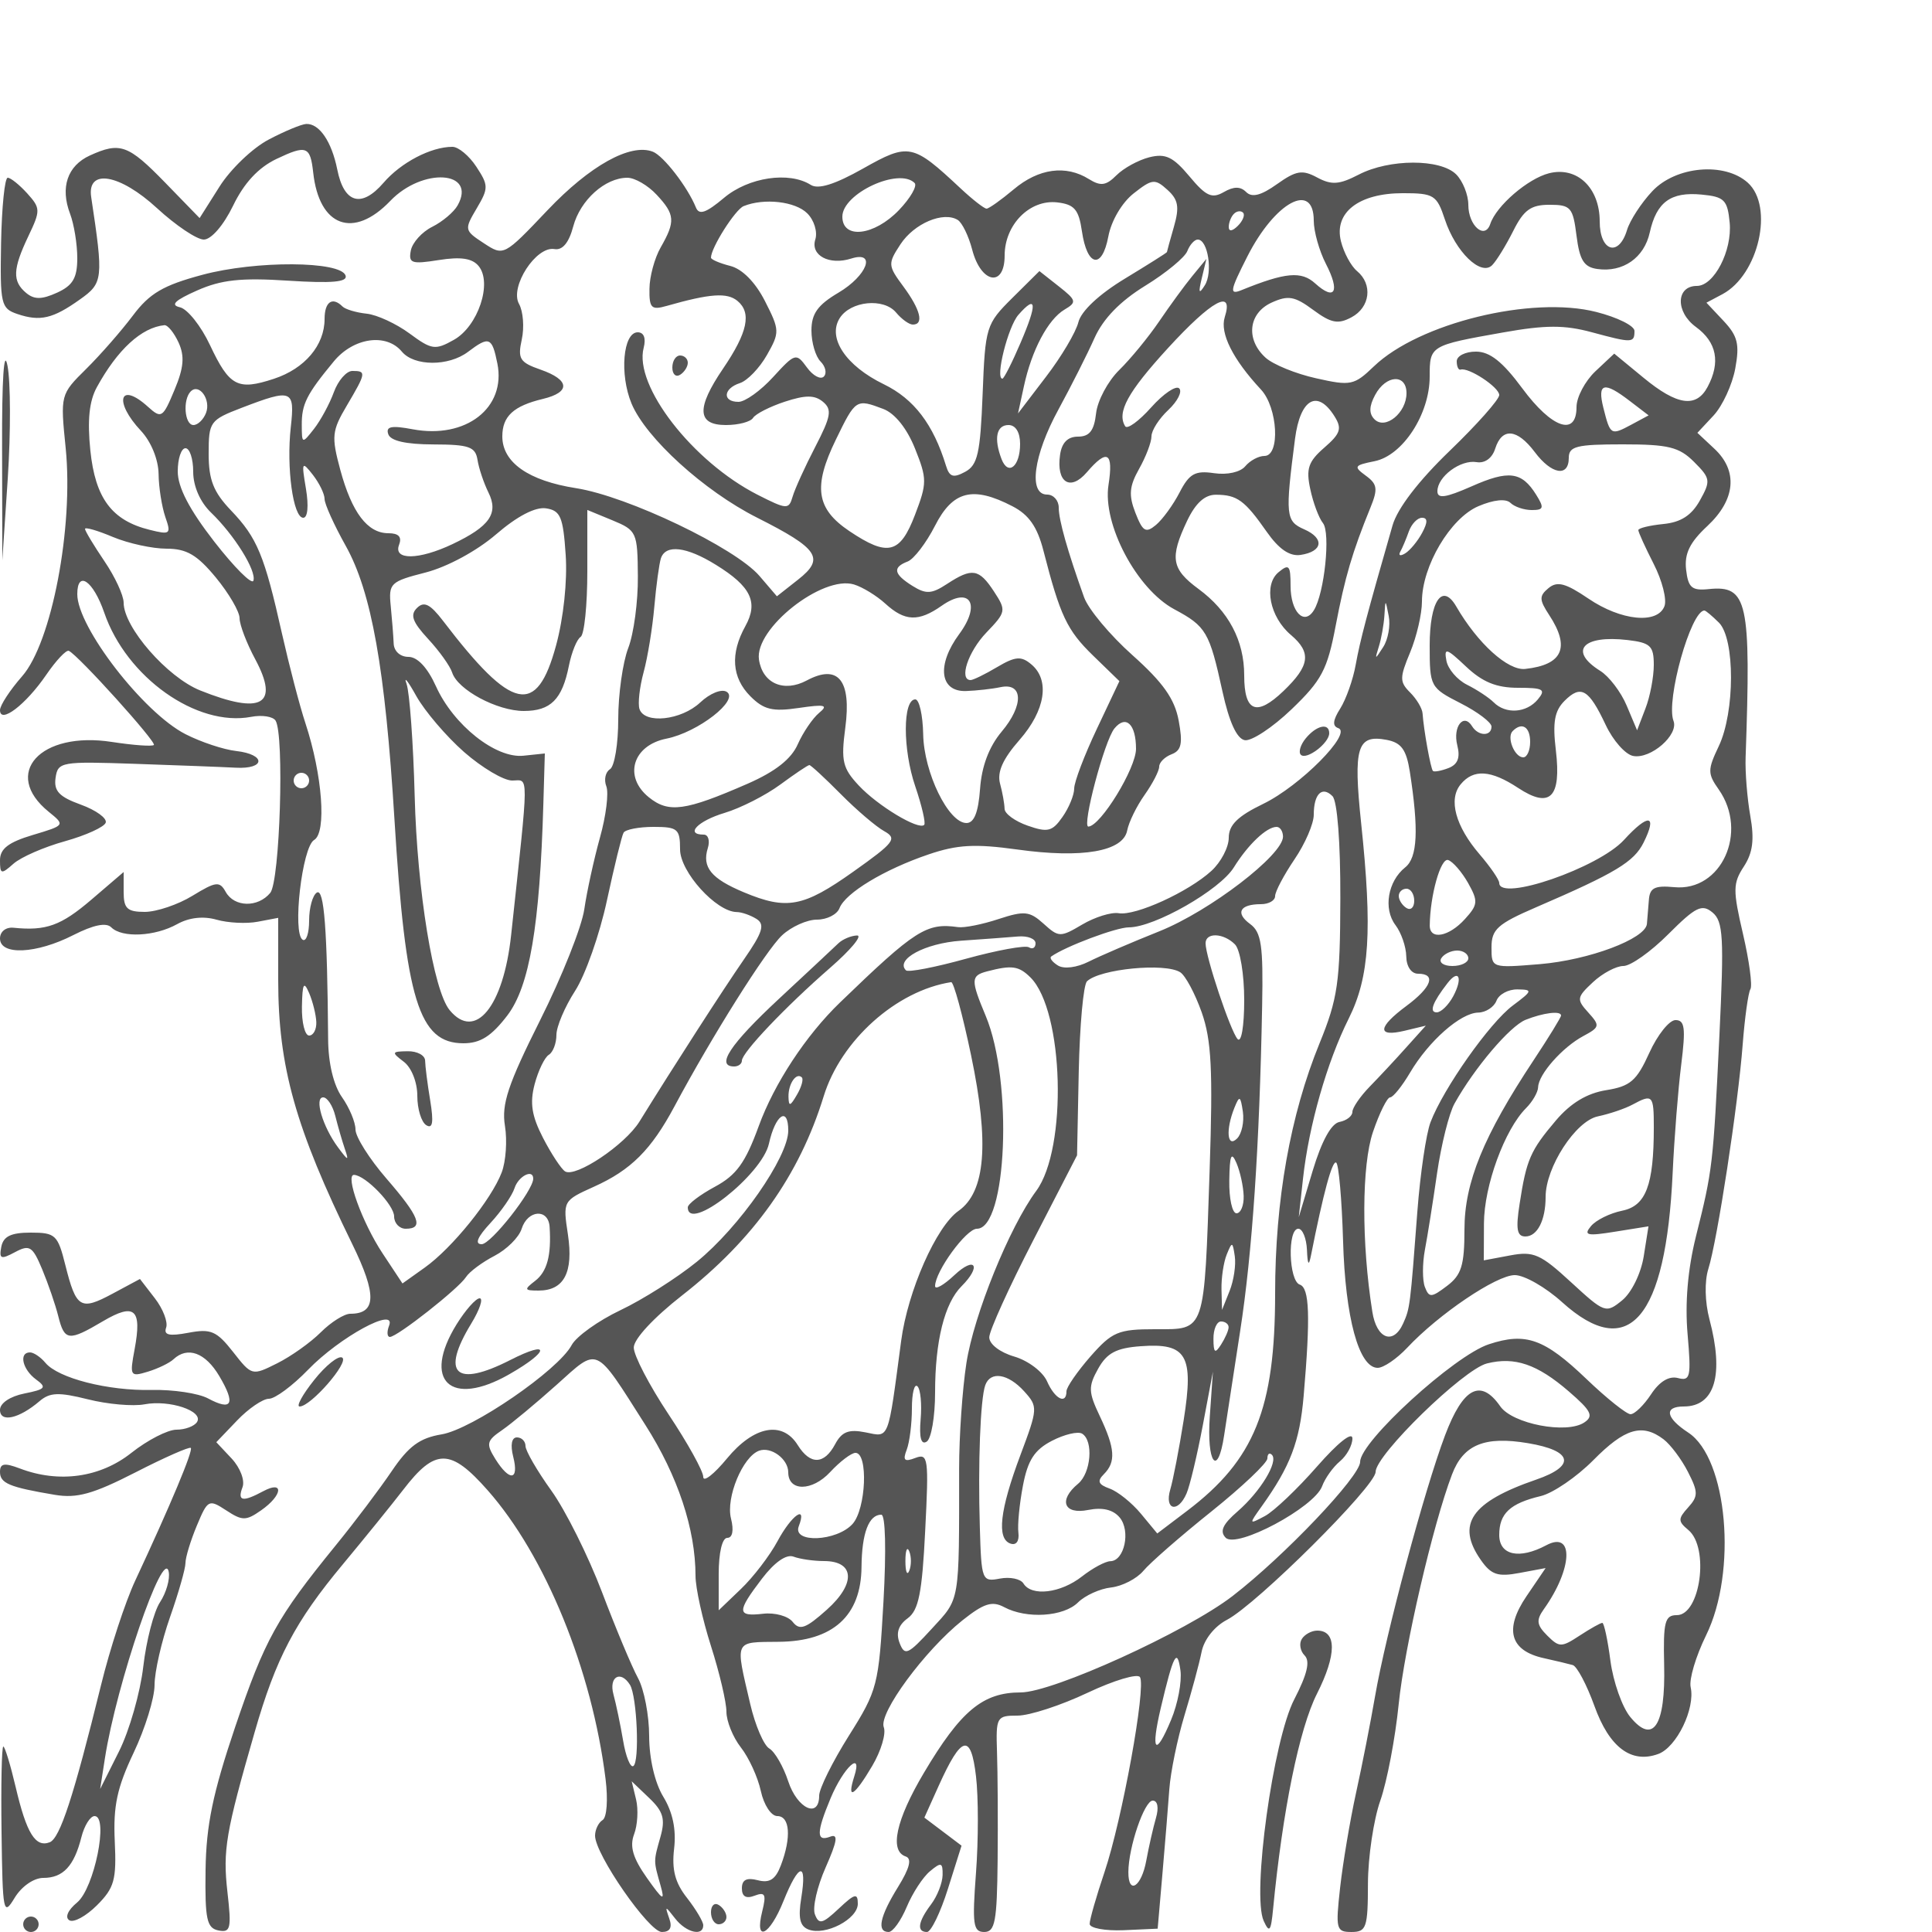 <svg xmlns="http://www.w3.org/2000/svg" version="1.0" width="250" height="250" viewBox="0 0 250 250" preserveAspectRatio="xMidYMid meet">
<g transform="translate(0,250) scale(0.01,-0.01)" fill="#555555" stroke="none">
<path d="M3475 23193 c-207 -109 -492 -382 -634 -607 l-258 -408 -448 461 c-476 489 -581 527 -972 349 -291 -133 -386 -414 -256 -755 51 -135 93 -393 93 -573 0 -256 -57 -354 -261 -447 -198 -90 -295 -91 -400 -4 -181 151 -175 308 28 735 159 333 158 362 -15 554 -101 111 -214 202 -252 202 -39 0 -77 -379 -86 -843 -14 -793 -2 -848 210 -920 295 -100 461 -61 810 188 301 213 306 264 146 1325 -56 373 369 301 852 -144 242 -223 515 -406 605 -406 96 0 255 183 379 438 142 294 327 493 561 605 389 185 438 167 476 -177 77 -700 521 -863 997 -366 418 437 1123 391 872 -57 -48 -87 -197 -212 -329 -278 -133 -66 -257 -204 -277 -307 -32 -165 10 -179 362 -123 284 45 432 23 515 -77 181 -218 -7 -780 -319 -955 -243 -137 -288 -130 -575 82 -171 126 -421 242 -555 256 -134 14 -274 56 -311 92 -132 132 -233 62 -233 -161 0 -339 -256 -642 -654 -773 -470 -155 -577 -99 -828 434 -116 248 -292 469 -390 491 -128 29 -65 90 222 217 313 139 569 167 1180 127 566 -36 770 -18 742 66 -62 190 -1162 196 -1853 10 -508 -136 -683 -239 -900 -528 -148 -197 -420 -508 -604 -690 -334 -330 -335 -334 -265 -1025 103 -1027 -181 -2516 -564 -2952 -157 -179 -286 -376 -286 -438 0 -184 333 70 597 455 128 187 260 328 294 312 124 -58 1138 -1182 1100 -1218 -23 -21 -266 -3 -541 39 -929 145 -1431 -409 -819 -904 213 -173 213 -174 -208 -300 -314 -94 -423 -178 -423 -326 0 -183 15 -187 175 -45 96 85 396 216 667 291 271 76 508 184 526 240 19 57 -126 162 -322 233 -280 101 -351 176 -327 346 30 208 70 215 1031 182 550 -19 1135 -41 1300 -50 388 -21 393 172 6 216 -162 18 -457 116 -656 218 -543 277 -1400 1385 -1400 1811 0 317 206 175 349 -239 287 -837 1197 -1482 1901 -1348 140 27 282 5 316 -49 115 -187 56 -2077 -69 -2229 -160 -193 -465 -186 -576 12 -79 142 -125 137 -430 -49 -187 -115 -465 -208 -616 -209 -229 0 -275 43 -275 258 l0 258 -418 -358 c-393 -336 -586 -406 -1007 -363 -100 10 -175 -50 -175 -139 0 -222 471 -200 949 44 260 132 425 166 491 100 139 -139 564 -119 853 42 155 86 339 106 510 57 148 -42 387 -54 533 -26 l264 50 0 -806 c0 -1118 222 -1911 959 -3417 319 -653 312 -900 -26 -900 -78 0 -250 -108 -382 -240 -132 -132 -387 -313 -566 -402 -324 -162 -327 -161 -569 148 -213 271 -287 303 -578 248 -250 -47 -323 -30 -288 67 25 71 -40 242 -146 379 l-193 250 -356 -191 c-414 -222 -469 -189 -610 373 -97 389 -128 418 -448 418 -254 0 -353 -48 -380 -183 -30 -158 -6 -168 177 -70 189 101 227 77 352 -222 77 -185 171 -457 208 -606 81 -323 133 -329 581 -64 408 240 504 155 407 -364 -65 -347 -58 -360 170 -291 131 40 281 112 333 161 183 171 413 86 593 -218 214 -361 166 -456 -147 -288 -124 66 -451 115 -726 109 -566 -13 -1213 152 -1378 352 -62 74 -151 134 -199 134 -147 0 -98 -220 77 -349 144 -105 125 -128 -150 -183 -185 -37 -315 -125 -315 -212 0 -169 247 -114 513 114 133 113 248 117 624 23 254 -64 584 -93 732 -65 324 62 768 -87 681 -228 -34 -55 -154 -100 -267 -100 -112 0 -375 -135 -583 -300 -404 -320 -937 -395 -1443 -202 -201 76 -257 66 -257 -44 0 -148 120 -198 709 -297 287 -48 495 10 1043 290 376 193 699 335 717 317 33 -33 -261 -736 -719 -1717 -129 -276 -328 -884 -442 -1350 -355 -1443 -532 -1985 -665 -2036 -184 -71 -300 116 -440 714 -68 289 -140 525 -160 525 -21 0 -31 -498 -23 -1107 14 -1049 23 -1093 170 -850 90 148 248 257 371 257 255 0 398 153 492 526 38 151 115 274 171 274 185 0 -4 -934 -226 -1118 -119 -98 -161 -193 -101 -230 56 -35 217 53 358 194 225 225 254 329 230 831 -21 454 30 691 244 1142 149 313 271 708 271 877 0 170 90 565 200 878 110 313 200 628 200 701 0 72 66 289 147 483 141 338 155 345 380 198 209 -137 256 -137 453 1 277 194 298 392 27 247 -268 -144 -338 -130 -269 51 33 87 -28 250 -139 370 l-200 213 269 281 c148 155 334 281 412 281 79 0 307 169 507 376 408 422 1145 823 1048 570 -31 -80 -26 -146 10 -146 95 0 889 625 985 775 44 69 210 192 368 274 158 82 317 239 352 350 78 247 346 266 362 26 24 -370 -32 -580 -188 -700 -145 -112 -141 -125 45 -125 330 0 453 235 380 725 -66 435 -64 438 337 619 478 215 741 477 1042 1040 486 909 1186 2021 1392 2213 120 112 323 203 452 203 129 0 260 67 291 148 76 197 579 501 1153 696 374 127 601 139 1150 63 840 -117 1368 -25 1420 247 21 108 122 315 226 461 103 146 188 310 188 365 0 54 72 126 161 160 127 49 146 141 91 436 -52 280 -202 492 -597 845 -290 258 -572 596 -627 750 -215 600 -328 1000 -328 1161 0 92 -68 168 -150 168 -246 0 -178 508 148 1104 163 300 373 715 465 922 112 250 331 476 656 676 269 165 514 368 545 449 32 82 92 149 135 149 132 0 197 -426 91 -592 -76 -121 -85 -99 -39 92 l60 250 -181 -220 c-99 -120 -292 -385 -430 -588 -137 -202 -370 -486 -517 -630 -147 -144 -282 -397 -300 -562 -25 -222 -85 -300 -233 -300 -134 0 -211 -78 -233 -237 -51 -357 132 -475 347 -224 264 308 346 260 280 -164 -80 -508 365 -1348 851 -1609 413 -221 455 -293 624 -1065 86 -393 185 -610 288 -629 86 -16 359 163 605 399 390 374 464 513 571 1079 121 633 215 954 451 1533 98 240 89 303 -61 412 -161 118 -151 134 114 187 364 73 713 608 713 1094 0 402 4 404 950 572 552 98 795 98 1150 2 522 -141 550 -140 550 18 0 66 -222 176 -494 245 -835 213 -2295 -144 -2878 -704 -256 -246 -300 -255 -748 -154 -262 58 -556 178 -653 266 -261 236 -223 576 77 713 215 98 299 83 538 -94 233 -172 322 -189 496 -96 242 129 278 427 72 598 -77 64 -171 237 -208 385 -93 372 230 623 801 623 401 0 439 -24 543 -338 139 -422 467 -739 612 -594 57 57 179 256 273 443 136 272 228 339 469 339 275 0 304 -33 350 -400 40 -317 96 -407 270 -431 331 -47 606 145 678 473 87 393 271 528 670 490 295 -28 336 -69 364 -364 34 -361 -202 -818 -424 -818 -271 0 -280 -336 -13 -531 270 -197 321 -458 151 -776 -147 -275 -394 -240 -829 119 l-379 312 -244 -229 c-134 -127 -244 -335 -244 -462 0 -386 -319 -276 -702 242 -255 345 -420 475 -600 475 -136 0 -248 -56 -248 -125 0 -69 23 -117 50 -108 102 34 500 -228 500 -329 0 -57 -288 -382 -640 -721 -404 -389 -678 -746 -741 -967 -332 -1156 -419 -1486 -476 -1800 -34 -193 -125 -448 -200 -568 -97 -152 -104 -228 -26 -254 187 -63 -494 -749 -971 -980 -331 -160 -446 -274 -446 -439 0 -123 -101 -316 -225 -429 -299 -273 -982 -584 -1199 -547 -96 16 -308 -50 -471 -146 -284 -168 -305 -168 -501 10 -181 163 -248 170 -584 60 -208 -69 -444 -116 -524 -104 -407 58 -553 -35 -1528 -977 -441 -426 -849 -1047 -1050 -1598 -173 -475 -289 -635 -568 -785 -192 -104 -350 -223 -350 -266 0 -334 962 421 1050 824 83 376 250 489 250 169 0 -343 -634 -1252 -1184 -1698 -256 -208 -701 -490 -988 -626 -288 -137 -572 -341 -631 -452 -175 -326 -1288 -1090 -1684 -1155 -282 -47 -425 -152 -643 -474 -154 -228 -481 -662 -728 -965 -760 -934 -915 -1213 -1300 -2350 -288 -854 -374 -1267 -382 -1847 -9 -640 16 -753 167 -783 157 -31 170 24 116 497 -61 542 -23 767 352 2068 276 961 524 1432 1145 2177 280 337 631 770 779 962 413 538 611 536 1091 -8 747 -846 1350 -2323 1526 -3737 33 -266 17 -497 -39 -531 -53 -33 -97 -124 -97 -202 0 -241 697 -1246 864 -1246 106 0 138 57 96 175 -58 167 -54 167 76 0 142 -183 364 -237 364 -88 0 47 -95 206 -210 354 -155 196 -199 366 -167 638 29 247 -18 471 -140 671 -110 181 -182 492 -183 785 0 266 -65 604 -144 750 -80 146 -290 648 -467 1115 -178 468 -473 1059 -656 1313 -183 255 -333 514 -333 575 0 62 -50 112 -111 112 -68 0 -87 -96 -48 -250 78 -309 -46 -325 -231 -30 -123 198 -114 237 88 375 123 85 440 349 704 585 550 493 487 522 1149 -519 420 -659 649 -1349 649 -1953 0 -155 90 -564 200 -908 110 -344 200 -727 200 -850 0 -122 84 -330 187 -462 103 -131 219 -384 258 -563 39 -181 134 -325 213 -325 164 0 184 -276 47 -636 -70 -185 -146 -234 -300 -194 -143 37 -205 6 -205 -105 0 -106 54 -138 165 -95 137 52 153 17 98 -204 -103 -411 96 -314 275 134 199 495 307 517 231 45 -43 -263 -19 -370 93 -413 219 -84 638 135 638 333 0 143 -39 133 -247 -63 -211 -198 -257 -209 -308 -74 -34 86 29 360 139 608 152 344 165 438 58 397 -181 -69 -179 54 6 498 168 401 417 630 306 282 -101 -317 0 -258 233 137 114 193 181 418 149 500 -69 180 529 992 1017 1382 278 221 384 255 540 172 291 -156 771 -125 957 61 91 90 283 177 427 193 144 16 332 113 418 215 85 103 481 449 880 768 399 320 725 629 725 687 0 58 26 79 58 47 88 -87 -147 -475 -444 -733 -193 -167 -234 -258 -154 -340 142 -145 1146 391 1248 666 38 104 142 249 231 323 88 73 161 206 161 295 0 95 -187 -54 -459 -364 -252 -288 -555 -576 -672 -639 -210 -112 -211 -110 -42 126 370 518 491 835 542 1426 89 1033 76 1400 -50 1442 -143 48 -162 723 -19 723 55 0 105 -124 112 -275 8 -192 23 -214 51 -75 161 813 276 1238 327 1206 33 -20 73 -474 89 -1008 28 -1001 205 -1648 448 -1648 76 0 247 117 381 259 407 435 1156 941 1393 941 124 0 399 -157 612 -350 863 -779 1344 -217 1431 1672 21 455 71 1087 111 1403 59 472 46 575 -74 575 -81 0 -233 -191 -339 -424 -164 -362 -246 -433 -559 -483 -248 -40 -459 -167 -650 -392 -330 -389 -381 -505 -469 -1076 -52 -330 -35 -425 74 -425 155 0 262 210 262 512 0 384 388 982 676 1042 151 32 352 100 448 152 261 141 276 125 276 -294 0 -750 -102 -1017 -411 -1079 -157 -32 -337 -121 -402 -199 -100 -120 -52 -131 313 -72 l431 69 -62 -391 c-36 -220 -157 -467 -278 -566 -211 -172 -227 -166 -662 234 -395 364 -484 404 -787 347 l-342 -64 2 479 c2 488 268 1214 545 1491 84 84 154 206 156 271 5 167 314 516 584 661 215 115 219 135 65 305 -154 170 -150 196 60 392 124 116 302 210 395 210 93 0 355 185 581 412 355 355 435 394 572 280 138 -115 150 -322 89 -1587 -81 -1684 -88 -1742 -304 -2605 -106 -425 -143 -863 -108 -1264 48 -555 36 -610 -125 -568 -116 30 -239 -45 -348 -211 -93 -141 -212 -257 -265 -257 -52 0 -308 204 -569 454 -547 524 -786 609 -1265 451 -449 -148 -1665 -1259 -1665 -1521 0 -188 -980 -1219 -1650 -1736 -596 -460 -2327 -1248 -2742 -1248 -491 0 -776 -237 -1255 -1044 -360 -607 -447 -1008 -233 -1079 82 -28 51 -151 -100 -395 -237 -383 -278 -582 -121 -582 54 0 159 146 234 325 75 179 210 387 302 462 143 120 165 113 162 -50 -2 -103 -69 -274 -150 -381 -169 -224 -188 -356 -52 -356 52 0 174 251 271 559 l176 558 -241 182 -240 181 185 411 c295 655 417 687 483 125 32 -267 32 -830 0 -1251 -50 -667 -37 -765 107 -765 140 0 165 137 173 925 5 509 1 1139 -8 1400 -15 458 -6 475 267 475 155 0 562 133 904 295 343 162 648 253 679 203 81 -130 -231 -1845 -458 -2520 -106 -314 -193 -617 -193 -673 0 -55 198 -92 440 -82 l440 20 61 703 c34 387 74 884 90 1104 16 220 104 648 195 950 92 303 192 673 222 823 32 162 167 332 328 416 389 204 1924 1731 1924 1914 0 221 1135 1327 1441 1404 359 90 650 -9 1059 -362 292 -252 325 -319 200 -402 -229 -153 -929 -18 -1087 209 -253 364 -481 244 -715 -377 -268 -710 -766 -2569 -905 -3375 -57 -330 -167 -892 -246 -1250 -78 -357 -171 -909 -206 -1225 -60 -539 -51 -575 147 -575 193 0 212 56 213 625 1 344 73 828 160 1075 87 248 194 810 238 1250 74 732 442 2320 690 2971 146 385 422 499 984 404 580 -97 622 -294 103 -472 -839 -289 -1038 -577 -714 -1040 134 -191 219 -220 500 -167 l338 63 -248 -365 c-291 -429 -213 -705 226 -801 150 -33 317 -73 373 -89 55 -16 181 -254 280 -528 193 -538 478 -751 828 -622 237 88 479 588 418 863 -23 101 67 402 199 671 406 824 278 2291 -230 2624 -293 192 -318 338 -58 338 402 0 523 410 332 1128 -59 224 -65 489 -15 650 117 370 386 2127 445 2905 27 349 72 671 100 717 28 46 -15 367 -96 715 -132 566 -131 655 11 872 116 178 138 348 84 652 -40 226 -68 568 -61 761 71 2022 26 2228 -477 2177 -219 -23 -266 18 -293 251 -24 207 47 353 275 565 366 342 399 714 89 1002 l-218 204 210 225 c115 124 241 397 280 607 58 314 32 421 -151 616 l-222 236 209 111 c467 251 667 1132 327 1441 -300 271 -932 216 -1237 -110 -142 -151 -288 -376 -326 -500 -107 -357 -354 -280 -354 110 0 435 -293 714 -655 623 -274 -69 -683 -421 -761 -656 -70 -209 -284 -23 -284 247 0 130 -71 307 -157 394 -204 204 -865 203 -1262 -3 -252 -130 -350 -137 -537 -37 -193 104 -272 90 -520 -86 -206 -147 -324 -177 -399 -102 -74 74 -160 74 -290 -1 -153 -88 -230 -53 -444 204 -211 252 -309 299 -518 247 -143 -36 -334 -141 -426 -233 -135 -135 -204 -144 -356 -50 -298 187 -651 139 -973 -132 -163 -137 -322 -250 -352 -250 -31 0 -182 118 -336 262 -621 581 -670 591 -1262 257 -364 -205 -579 -273 -676 -212 -281 178 -805 100 -1123 -167 -233 -196 -323 -227 -364 -125 -108 266 -420 669 -558 722 -290 112 -814 -180 -1363 -758 -565 -595 -566 -595 -824 -426 -252 165 -254 176 -92 450 155 262 154 298 -4 539 -93 142 -232 258 -310 258 -278 0 -666 -203 -892 -466 -285 -330 -511 -265 -598 173 -73 362 -232 595 -401 589 -62 -3 -282 -94 -488 -203z m5021 -712 c239 -256 246 -345 54 -681 -79 -137 -145 -379 -146 -537 -4 -250 25 -278 221 -222 565 161 784 176 918 65 185 -154 132 -407 -186 -875 -349 -513 -338 -731 37 -731 162 0 320 42 351 93 32 51 216 145 410 209 269 88 386 88 494 -1 120 -100 105 -188 -100 -584 -133 -257 -265 -547 -293 -645 -49 -168 -75 -166 -455 27 -840 429 -1600 1410 -1472 1900 32 125 3 201 -77 201 -190 0 -237 -544 -80 -922 186 -446 938 -1130 1624 -1476 797 -402 880 -527 534 -800 l-277 -218 -226 264 c-315 365 -1703 1030 -2372 1135 -617 96 -955 334 -955 670 0 261 145 394 525 485 362 87 349 247 -30 379 -270 94 -298 140 -243 391 34 156 18 363 -36 460 -123 220 221 751 459 709 104 -18 187 82 243 294 91 340 412 629 700 629 96 0 266 -98 378 -219z m3339 151 c37 -38 -54 -195 -202 -350 -321 -335 -733 -382 -733 -85 0 299 731 639 935 435z m3356 -564 c-50 -174 -91 -323 -91 -330 0 -8 -245 -162 -543 -343 -335 -203 -567 -420 -603 -565 -32 -129 -221 -448 -420 -707 l-361 -473 76 350 c100 467 312 867 526 994 161 95 155 120 -75 301 l-250 197 -350 -347 c-341 -339 -351 -372 -385 -1248 -30 -764 -64 -916 -227 -1003 -152 -82 -202 -66 -246 77 -165 539 -415 867 -806 1057 -490 238 -731 598 -571 854 140 224 570 267 731 73 71 -85 168 -155 216 -155 147 0 99 193 -122 492 -202 273 -203 295 -38 547 177 270 555 430 741 315 57 -35 141 -208 187 -384 113 -438 420 -495 420 -77 0 400 325 729 681 688 221 -26 278 -91 319 -373 67 -461 261 -499 342 -67 38 203 176 437 327 556 240 189 276 193 437 47 141 -127 158 -222 85 -476z m-4745 171 c89 -88 135 -240 104 -338 -65 -206 181 -337 464 -247 330 105 208 -221 -164 -441 -269 -159 -350 -272 -350 -490 0 -155 53 -336 118 -401 65 -65 84 -153 42 -195 -42 -42 -141 11 -219 119 -139 190 -152 186 -437 -125 -161 -177 -363 -321 -448 -321 -212 0 -198 173 19 243 96 31 253 194 349 363 167 294 166 322 -26 699 -125 245 -294 415 -449 454 -137 35 -249 83 -249 107 0 128 314 623 423 667 265 107 669 61 823 -94z m6554 -94 c0 -140 71 -392 157 -559 186 -360 118 -485 -138 -254 -179 163 -384 145 -953 -86 -161 -65 -152 -12 74 434 358 706 860 978 860 465z m-982 -67 c-71 -71 -118 -77 -118 -15 0 57 30 134 67 170 36 37 90 44 118 15 28 -28 -2 -105 -67 -170z m-2812 -1514 c-109 -255 -215 -464 -235 -464 -96 0 72 672 207 826 237 270 247 148 28 -362z m2642 331 c-65 -206 105 -545 469 -936 218 -234 251 -859 45 -859 -76 0 -187 -60 -248 -133 -64 -77 -233 -115 -404 -90 -245 36 -320 -5 -446 -249 -83 -161 -221 -350 -306 -421 -132 -110 -171 -86 -266 157 -89 229 -79 343 48 569 88 156 160 345 160 421 0 76 98 229 218 341 119 112 183 237 141 279 -41 42 -205 -69 -363 -246 -158 -177 -309 -287 -336 -244 -111 180 32 442 554 1012 567 619 854 775 734 399z m-13537 -328 c80 -177 68 -325 -54 -615 -150 -360 -169 -372 -341 -217 -370 336 -449 70 -92 -310 131 -140 225 -370 228 -557 2 -175 42 -425 87 -557 78 -223 65 -234 -203 -167 -489 121 -703 408 -767 1027 -40 391 -15 639 85 820 267 486 577 771 873 801 43 4 125 -97 184 -225z m2889 -117 c159 -191 605 -193 856 -3 274 207 311 192 380 -151 115 -574 -407 -980 -1095 -851 -276 52 -351 37 -317 -63 29 -87 228 -132 584 -133 461 -1 544 -30 571 -200 17 -109 81 -299 141 -421 135 -271 17 -440 -465 -669 -435 -206 -769 -211 -691 -9 39 102 -5 150 -138 150 -271 0 -473 267 -623 821 -116 431 -109 503 85 831 251 425 254 448 72 448 -77 0 -185 -124 -240 -275 -55 -151 -171 -365 -257 -475 -154 -196 -157 -195 -158 50 -2 270 61 396 414 823 255 309 679 370 881 127z m13000 -538 c0 -254 -274 -478 -414 -338 -73 73 -71 168 8 315 140 262 406 277 406 23z m-15534 -255 c-33 -86 -106 -157 -163 -157 -115 0 -141 328 -35 435 110 110 264 -107 198 -278z m18425 153 l242 -185 -225 -121 c-264 -141 -271 -137 -361 221 -80 321 9 343 344 85z m-17328 -335 c-59 -528 30 -1175 161 -1175 58 0 72 153 35 375 -59 349 -53 362 89 181 83 -107 152 -247 152 -313 0 -65 123 -337 273 -605 334 -596 511 -1587 631 -3538 144 -2343 316 -2900 893 -2900 219 0 362 91 568 360 287 377 420 1159 466 2740 l19 650 -276 -29 c-359 -38 -906 396 -1133 899 -109 241 -239 380 -356 380 -107 0 -188 74 -191 175 -4 96 -21 314 -38 484 -29 294 -5 316 452 433 281 73 661 278 912 494 274 236 508 357 646 336 187 -29 221 -111 254 -603 23 -335 -28 -816 -124 -1169 -251 -925 -567 -857 -1463 316 -167 218 -246 257 -337 167 -92 -90 -59 -181 143 -400 145 -156 285 -352 312 -436 71 -223 582 -497 927 -497 348 0 497 149 584 587 35 174 103 341 151 371 48 30 87 411 87 848 l0 795 325 -134 c314 -130 325 -154 329 -726 3 -325 -53 -743 -125 -928 -71 -186 -129 -599 -129 -919 0 -320 -48 -612 -107 -648 -59 -37 -80 -136 -47 -221 33 -86 -4 -385 -83 -665 -78 -281 -169 -697 -202 -925 -33 -229 -290 -875 -572 -1437 -416 -831 -501 -1086 -455 -1367 31 -190 12 -461 -42 -602 -133 -350 -642 -980 -995 -1231 l-289 -206 -256 387 c-264 398 -491 1024 -370 1018 150 -8 518 -389 518 -538 0 -87 68 -159 150 -159 238 0 179 155 -250 650 -220 254 -400 539 -400 634 0 94 -79 283 -175 419 -108 153 -177 437 -179 747 -11 1428 -52 1958 -146 1900 -55 -34 -100 -197 -100 -362 0 -165 -38 -277 -84 -248 -135 84 -7 1200 149 1291 163 95 107 842 -112 1508 -75 226 -211 749 -304 1161 -227 1014 -321 1241 -660 1595 -227 238 -289 395 -289 733 0 414 16 437 425 594 654 251 692 237 638 -247z m7667 233 c150 -57 306 -252 410 -512 157 -392 157 -448 0 -858 -193 -506 -351 -545 -850 -210 -429 289 -471 573 -174 1183 256 527 262 530 614 397z m5839 -96 c99 -157 77 -223 -133 -405 -207 -180 -238 -273 -181 -537 37 -176 111 -373 164 -439 100 -125 20 -907 -117 -1127 -126 -205 -302 -22 -302 314 0 267 -20 290 -156 177 -196 -163 -114 -579 160 -811 269 -228 246 -398 -96 -726 -349 -334 -508 -271 -508 203 0 449 -202 831 -590 1117 -352 259 -376 402 -149 882 110 231 230 340 375 338 273 -1 371 -73 655 -479 157 -224 296 -320 437 -300 290 43 315 215 47 332 -238 105 -246 179 -117 1174 68 516 290 641 511 287z m-4069 -356 c0 -292 -154 -419 -240 -197 -102 267 -67 441 90 441 92 0 150 -94 150 -244z m6660 -106 c217 -290 440 -328 440 -75 0 150 100 175 697 175 591 0 731 -34 924 -227 213 -213 218 -244 75 -500 -108 -193 -246 -282 -474 -304 -177 -18 -322 -53 -322 -79 0 -27 90 -224 199 -438 110 -215 172 -461 139 -546 -90 -236 -562 -189 -984 98 -296 201 -404 229 -516 136 -123 -102 -122 -150 10 -351 273 -417 173 -642 -311 -695 -224 -25 -616 330 -893 808 -181 312 -344 72 -344 -506 0 -532 8 -546 400 -746 220 -112 400 -248 400 -302 0 -129 -171 -126 -251 4 -109 177 -252 -5 -192 -245 41 -161 7 -249 -114 -296 -94 -36 -185 -53 -201 -37 -29 30 -119 526 -134 744 -4 65 -77 187 -161 271 -137 137 -137 190 0 519 84 202 153 498 153 658 0 459 368 1080 731 1234 197 84 355 100 414 43 52 -51 176 -93 276 -93 155 0 163 28 57 198 -187 300 -355 322 -837 108 -334 -147 -441 -163 -441 -63 0 190 300 412 507 377 107 -18 202 51 241 175 88 276 284 258 512 -45z m-17360 -255 c0 -186 89 -390 228 -525 304 -292 593 -757 551 -884 -19 -56 -247 172 -507 506 -323 416 -472 703 -472 908 0 165 45 300 100 300 55 0 100 -137 100 -305z m10601 -446 c212 -109 322 -266 401 -575 217 -844 305 -1029 641 -1356 l342 -332 -292 -618 c-161 -340 -293 -687 -293 -771 0 -84 -68 -250 -152 -369 -131 -188 -191 -203 -450 -112 -164 57 -299 155 -299 219 -1 63 -27 210 -59 327 -39 148 37 318 252 563 336 383 397 777 151 980 -129 108 -205 102 -440 -37 -156 -93 -311 -168 -343 -168 -155 0 -33 368 204 615 255 266 259 285 98 531 -194 296 -283 310 -607 98 -200 -131 -272 -135 -447 -26 -245 153 -262 240 -63 316 80 31 239 238 353 461 231 454 490 520 1003 254z m5302 -343 c-57 -107 -156 -227 -219 -266 -63 -39 -92 -30 -65 20 28 49 78 169 112 265 35 96 111 175 169 175 75 0 76 -58 3 -194z m-16248 -206 c260 0 396 -80 638 -373 169 -205 307 -442 307 -526 0 -85 91 -324 203 -532 316 -590 83 -722 -711 -404 -428 171 -992 818 -992 1136 0 94 -112 337 -250 539 -137 203 -250 390 -250 416 0 26 163 -21 362 -105 199 -83 511 -151 693 -151z m7109 -209 c454 -280 552 -484 381 -793 -198 -357 -176 -667 66 -909 173 -173 287 -200 625 -150 340 50 387 38 263 -64 -83 -69 -207 -251 -276 -406 -84 -191 -290 -353 -648 -510 -810 -354 -1023 -383 -1280 -175 -330 267 -208 671 229 758 408 81 948 502 779 606 -66 41 -217 -20 -342 -138 -246 -231 -720 -282 -786 -85 -23 69 1 282 53 475 53 193 115 575 139 850 24 275 63 556 85 625 61 184 330 153 712 -84z m2192 -502 c253 -231 430 -238 730 -27 366 256 512 20 227 -366 -295 -399 -254 -749 87 -738 138 5 338 27 446 50 295 63 303 -235 15 -576 -163 -195 -258 -446 -279 -739 -22 -305 -77 -443 -176 -443 -233 0 -551 653 -560 1148 -5 249 -51 452 -102 452 -163 0 -164 -647 -1 -1124 86 -253 138 -478 116 -500 -72 -72 -602 247 -847 510 -209 224 -231 317 -174 746 82 616 -92 830 -498 613 -297 -159 -573 -39 -619 270 -60 399 820 1095 1229 972 110 -33 293 -145 406 -248z m6443 -561 c-108 -169 -111 -168 -57 5 32 101 64 281 72 400 13 217 13 217 56 -5 24 -122 -8 -302 -71 -400z m4344 315 c209 -209 208 -1156 -2 -1598 -146 -307 -146 -355 0 -562 385 -550 33 -1321 -575 -1263 -256 24 -319 -8 -330 -170 -8 -110 -20 -248 -25 -306 -20 -193 -750 -467 -1386 -520 -625 -51 -625 -51 -625 218 0 232 79 303 575 517 1034 446 1268 588 1393 838 182 366 64 382 -254 34 -330 -361 -1614 -804 -1614 -556 0 41 -114 207 -253 369 -313 364 -408 712 -246 907 166 201 390 186 744 -47 413 -272 560 -125 488 485 -44 365 -18 512 113 643 212 211 313 151 532 -313 95 -202 254 -382 355 -401 227 -44 592 273 522 454 -101 264 225 1428 400 1428 17 0 101 -71 188 -157z m-843 -547 c0 -156 -48 -410 -108 -564 l-108 -282 -135 320 c-74 176 -228 378 -342 449 -413 258 -228 467 354 399 296 -35 339 -76 339 -322z m-1757 -296 c328 0 364 -21 257 -150 -147 -177 -415 -195 -572 -38 -61 61 -216 163 -344 227 -128 64 -249 205 -268 314 -32 171 2 160 254 -78 213 -201 393 -275 673 -275z m-13637 -832 c231 -202 510 -368 621 -368 219 0 220 168 -13 -2000 -100 -927 -464 -1372 -795 -972 -210 252 -421 1545 -453 2772 -18 688 -66 1340 -105 1450 -40 110 17 39 126 -157 110 -196 388 -522 619 -725z m8694 42 c0 -251 -456 -997 -616 -1006 -88 -5 208 1114 337 1270 148 180 279 56 279 -264z m5100 90 c0 -110 -40 -200 -89 -200 -113 0 -218 260 -137 340 120 121 226 55 226 -140z m-1557 -385 c117 -753 100 -1112 -60 -1239 -225 -180 -285 -536 -126 -746 75 -99 138 -281 140 -405 2 -132 65 -225 153 -225 238 0 175 -175 -150 -416 -374 -277 -385 -408 -25 -322 l275 66 -250 -278 c-137 -154 -351 -383 -475 -510 -124 -127 -225 -275 -225 -328 0 -54 -75 -112 -167 -130 -107 -20 -231 -247 -347 -632 l-180 -600 55 500 c75 684 310 1507 592 2071 269 539 307 1137 160 2529 -103 982 -52 1149 331 1076 189 -36 254 -126 299 -411z m-7364 -290 c204 -206 457 -422 562 -480 173 -96 133 -147 -400 -525 -645 -458 -859 -499 -1416 -266 -423 177 -543 324 -466 571 30 96 6 175 -52 175 -248 0 -78 177 269 281 207 62 531 227 720 366 189 139 358 253 377 253 19 0 202 -169 406 -375z m-6879 175 c0 -55 -45 -100 -100 -100 -55 0 -100 45 -100 100 0 55 45 100 100 100 55 0 100 -45 100 -100z m13344 -1529 c-3 -1087 -33 -1292 -269 -1871 -379 -927 -575 -2031 -575 -3237 0 -1492 -267 -2152 -1137 -2812 l-388 -294 -212 256 c-117 141 -299 287 -405 325 -146 52 -164 96 -75 185 159 159 147 333 -51 751 -149 314 -152 382 -22 615 114 204 235 268 552 291 595 44 688 -116 555 -955 -59 -371 -137 -776 -174 -900 -78 -266 100 -308 211 -50 42 96 136 490 209 875 l132 700 -40 -575 c-43 -608 102 -803 185 -250 27 179 120 785 207 1347 157 1010 251 2400 285 4211 15 783 -10 953 -155 1060 -196 143 -134 257 140 257 101 0 183 47 183 105 0 58 113 271 250 474 138 202 250 462 250 578 0 269 107 376 242 241 63 -63 104 -598 102 -1327z m-8544 638 c0 -291 467 -807 733 -811 64 0 179 -41 256 -89 112 -71 81 -172 -162 -523 -270 -390 -910 -1384 -1353 -2100 -187 -301 -825 -728 -962 -644 -50 32 -178 226 -285 433 -147 285 -173 451 -109 695 47 176 129 348 184 381 54 33 98 149 98 257 0 108 109 364 241 569 133 205 319 733 413 1173 95 440 191 834 215 875 23 41 198 75 387 75 313 0 344 -26 344 -291z m7802 166 c2 -237 -945 -963 -1598 -1225 -360 -144 -772 -321 -917 -394 -153 -77 -319 -98 -397 -50 -74 46 -113 98 -87 117 185 131 840 377 1004 377 331 0 1178 483 1359 776 184 296 424 524 553 524 45 0 82 -56 83 -125z m2395 -601 c132 -236 129 -280 -41 -467 -208 -230 -457 -275 -455 -82 4 387 141 878 238 846 61 -20 177 -154 258 -297z m-697 -230 c0 -86 -45 -128 -100 -94 -55 34 -100 104 -100 156 0 52 45 94 100 94 55 0 100 -70 100 -156z m-4900 -550 c0 -58 -39 -82 -86 -52 -48 29 -413 -38 -813 -148 -400 -111 -750 -179 -778 -150 -141 141 247 350 710 383 284 20 618 44 742 55 124 10 225 -30 225 -88z m2580 -14 c67 -67 120 -387 120 -720 0 -340 -37 -559 -86 -505 -92 103 -414 1065 -414 1239 0 143 231 135 380 -14z m3020 -180 c0 -55 -93 -100 -206 -100 -113 0 -178 45 -144 100 34 55 127 100 206 100 79 0 144 -45 144 -100z m-5665 -249 c432 -433 480 -2211 74 -2761 -347 -469 -808 -1605 -904 -2230 -52 -335 -94 -947 -94 -1360 0 -1760 15 -1675 -354 -2076 -309 -337 -350 -355 -416 -185 -50 129 -16 232 104 320 142 104 187 326 227 1136 48 938 39 1003 -128 939 -141 -54 -165 -32 -111 107 37 96 67 337 67 534 0 197 32 326 72 286 40 -39 58 -232 41 -428 -20 -236 6 -333 78 -288 60 37 109 323 109 637 0 664 122 1155 343 1375 262 262 175 395 -93 143 -137 -129 -250 -193 -250 -142 1 190 403 742 541 742 389 0 468 1905 115 2752 -197 471 -195 523 19 579 319 83 409 70 560 -80z m1937 68 c67 -42 192 -276 278 -519 126 -358 146 -745 103 -2030 -72 -2134 -50 -2070 -703 -2070 -481 0 -558 -33 -840 -353 -170 -195 -310 -397 -310 -450 0 -177 -151 -100 -251 128 -55 125 -244 268 -424 321 -186 54 -325 161 -324 250 1 85 257 649 569 1254 l567 1100 22 1086 c13 597 60 1122 107 1166 166 160 1010 242 1206 117z m3533 -310 c-62 -115 -158 -209 -214 -209 -101 0 -54 128 139 377 148 192 202 70 75 -168z m-14712 -334 c4 -96 -38 -175 -93 -175 -55 0 -97 169 -93 375 6 301 24 335 93 175 47 -110 89 -279 93 -375z m8473 -432 c238 -1136 186 -1767 -163 -2012 -288 -202 -656 -1035 -742 -1681 -174 -1311 -150 -1247 -460 -1185 -220 44 -308 9 -395 -154 -142 -265 -322 -269 -483 -11 -199 319 -568 249 -916 -173 -169 -205 -307 -312 -307 -238 0 74 -202 439 -450 811 -247 372 -450 761 -449 863 0 110 259 388 626 675 924 721 1517 1555 1831 2575 223 725 941 1368 1650 1478 32 5 148 -422 258 -948z m7009 645 c-299 -223 -898 -1073 -1064 -1509 -57 -150 -133 -667 -170 -1150 -93 -1231 -96 -1259 -184 -1454 -127 -283 -344 -202 -399 150 -142 893 -138 1897 8 2327 84 247 184 448 222 448 38 0 154 144 258 320 242 410 654 773 882 777 98 2 204 71 236 153 31 83 154 149 272 147 200 -3 196 -17 -61 -209z m625 -129 c0 -23 -159 -282 -353 -575 -651 -983 -897 -1585 -897 -2194 0 -464 -39 -589 -226 -730 -202 -153 -232 -155 -286 -14 -33 86 -33 302 0 480 34 178 105 626 158 995 54 369 155 774 226 900 259 463 715 999 918 1082 230 92 460 121 460 56z m-9888 -1026 c-87 -150 -106 -155 -109 -25 -3 169 102 320 173 250 23 -24 -5 -125 -64 -225z m-5973 -274 c33 -132 88 -323 123 -425 55 -161 44 -159 -86 16 -200 268 -313 650 -194 650 53 0 124 -108 157 -241z m11669 -291 c-129 -129 -150 112 -34 399 65 161 78 155 109 -54 18 -130 -15 -285 -75 -345z m85 -743 c4 -124 -38 -225 -93 -225 -55 0 -97 191 -93 425 5 329 26 380 93 225 47 -110 89 -301 93 -425z m-9193 223 c0 -153 -547 -848 -667 -848 -94 0 -55 93 114 275 140 151 280 354 311 450 50 156 242 254 242 123z m9011 -1453 l-98 -245 -7 267 c-3 147 27 349 68 450 69 170 76 168 104 -22 17 -112 -13 -315 -67 -450z m-13 -470 c0 -41 -45 -142 -98 -225 -78 -121 -97 -107 -98 75 -1 124 43 225 98 225 55 0 99 -34 98 -75z m-2645 -829 c179 -198 178 -220 -49 -825 -267 -712 -309 -1083 -129 -1145 75 -26 116 31 103 141 -13 100 14 375 59 610 63 329 149 462 375 579 162 84 338 125 391 92 149 -92 115 -509 -53 -648 -257 -213 -184 -402 131 -339 186 37 323 4 408 -98 144 -173 61 -562 -121 -565 -65 -1 -230 -90 -368 -198 -276 -216 -651 -261 -756 -91 -37 61 -175 89 -306 64 -231 -44 -239 -25 -259 666 -25 827 7 1657 70 1836 67 187 296 151 504 -79z m8274 -621 c90 -69 232 -258 315 -421 134 -262 134 -315 2 -461 -132 -146 -132 -179 3 -291 275 -228 156 -1102 -149 -1102 -155 0 -177 -86 -164 -644 19 -789 -142 -1036 -439 -673 -105 128 -220 455 -256 725 -35 271 -83 492 -105 492 -23 0 -155 -74 -294 -165 -235 -154 -263 -154 -419 1 -137 137 -145 199 -44 341 374 524 393 1021 31 827 -349 -186 -608 -129 -608 134 0 277 139 408 538 503 158 38 464 247 679 464 408 413 633 480 910 270z m-11327 -427 c0 -250 309 -248 542 3 127 137 275 249 328 249 167 0 137 -726 -38 -920 -205 -227 -781 -252 -696 -30 111 289 -92 147 -275 -193 -101 -188 -314 -466 -473 -618 l-288 -276 0 468 c0 277 45 469 111 469 68 0 87 96 48 251 -68 271 152 800 364 877 156 56 377 -108 377 -280z m1232 -1673 c-61 -1084 -77 -1147 -448 -1736 -211 -336 -384 -684 -384 -775 0 -300 -283 -169 -400 185 -63 192 -174 384 -245 425 -72 42 -183 301 -247 576 -196 840 -215 799 370 805 701 6 1065 336 1070 969 4 437 94 676 256 676 54 0 65 -463 28 -1125z m334 400 c-28 -69 -50 -12 -50 125 0 138 22 194 50 125 28 -69 28 -181 0 -250z m-1105 125 c399 0 417 -291 39 -629 -274 -245 -352 -273 -442 -159 -59 76 -232 124 -383 106 -341 -39 -343 24 -15 454 163 214 316 320 408 285 82 -31 259 -57 393 -57z m-8590 -532 c-81 -123 -178 -498 -217 -834 -39 -336 -180 -830 -314 -1097 l-244 -487 62 400 c150 962 760 2746 825 2411 19 -94 -32 -271 -112 -393z m13083 -1523 c-203 -488 -267 -413 -133 156 163 690 212 784 254 484 20 -145 -34 -433 -121 -640z m-7002 453 c91 -149 127 -999 43 -1051 -38 -24 -98 125 -132 330 -35 205 -91 474 -125 598 -62 228 93 317 214 123z m395 -1964 c-92 -327 -92 -306 1 -634 59 -209 30 -193 -177 100 -182 258 -225 407 -166 564 45 118 57 321 26 450 l-57 236 226 -216 c182 -173 211 -272 147 -500z m6411 241 c-36 -124 -92 -371 -125 -550 -62 -341 -233 -451 -232 -150 1 321 207 925 315 925 64 0 81 -91 42 -225z"/>
<path d="M8700 20244 c0 -86 45 -128 100 -94 55 34 100 104 100 156 0 52 -45 94 -100 94 -55 0 -100 -70 -100 -156z"/>
<path d="M5225 11261 c100 -76 175 -265 175 -441 0 -170 52 -340 116 -380 83 -51 97 36 51 319 -36 215 -65 447 -66 516 -1 69 -102 124 -226 122 -208 -3 -212 -13 -50 -136z"/>
<path d="M27 19200 l3 -1450 71 1067 c38 587 37 1239 -4 1450 -46 237 -73 -171 -70 -1067z"/>
<path d="M16898 15448 c-70 -84 -99 -181 -65 -215 73 -72 367 151 367 279 0 138 -163 103 -302 -64z"/>
<path d="M10850 12795 c-55 -53 -404 -379 -775 -724 -628 -585 -817 -871 -575 -871 55 0 100 34 100 75 1 106 564 698 1140 1200 269 234 426 423 349 420 -76 -3 -184 -48 -239 -100z"/>
<path d="M5908 7863 c-450 -729 -79 -1081 682 -646 524 299 536 451 14 185 -710 -362 -904 -181 -505 473 109 179 157 325 108 325 -50 0 -184 -152 -299 -337z"/>
<path d="M4066 7144 c-151 -189 -236 -344 -189 -344 145 0 645 575 551 633 -48 30 -212 -100 -362 -289z"/>
<path d="M16845 3791 c-37 -60 -20 -156 37 -213 74 -74 33 -244 -134 -567 -274 -526 -550 -2528 -396 -2867 74 -162 94 -137 122 156 123 1272 339 2332 568 2784 255 504 256 816 3 816 -73 0 -163 -49 -200 -109z"/>
<path d="M9200 256 c0 -86 45 -156 100 -156 55 0 100 42 100 94 0 52 -45 122 -100 156 -55 34 -100 -8 -100 -94z"/>
<path d="M300 100 c0 -55 45 -100 100 -100 55 0 100 45 100 100 0 55 -45 100 -100 100 -55 0 -100 -45 -100 -100z"/>
</g>
</svg>